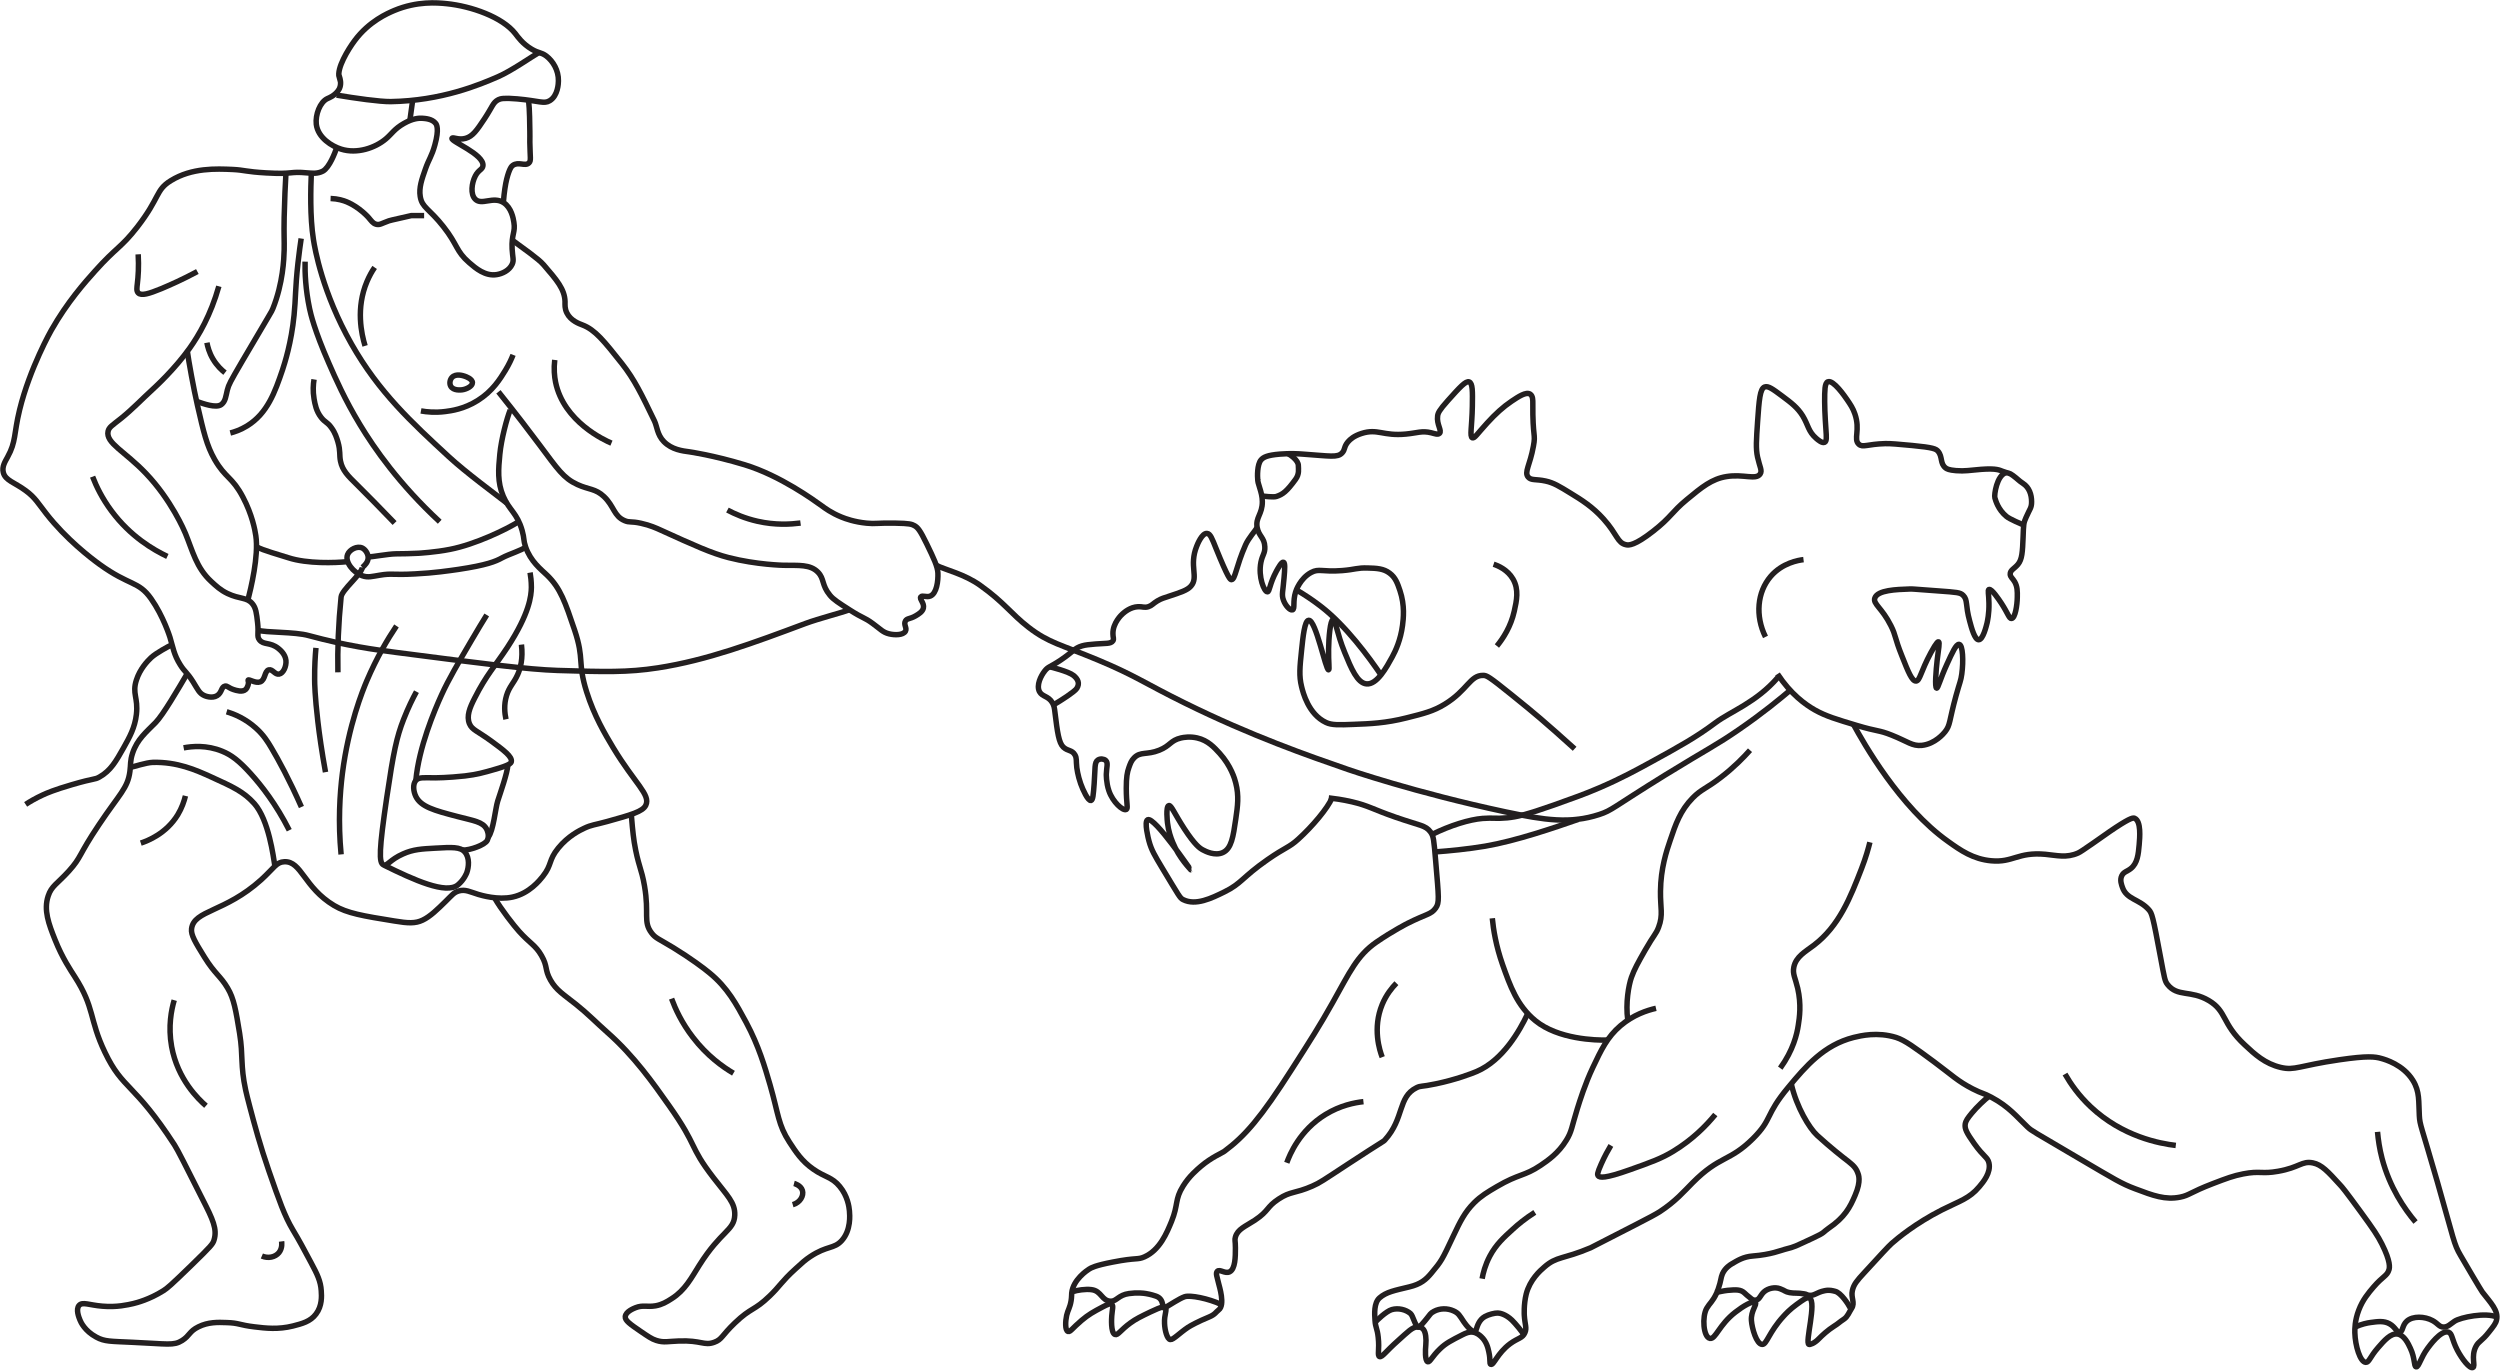 <svg width="228" height="125" viewBox="0 0 228 125" fill="none" xmlns="http://www.w3.org/2000/svg">
<g clip-path="url(#clip0_84_1231)">
<path d="M30.935 7.071C30.688 6.242 31.743 4.51 32.346 3.702C33.66 1.937 35.352 1.216 35.955 0.958C38.044 0.086 39.876 0.248 40.737 0.334C42.956 0.56 45.822 1.55 47.006 3.078C47.211 3.347 47.653 3.993 48.493 4.488C49.15 4.876 49.355 4.757 49.828 5.112C50.432 5.575 50.949 6.415 50.927 7.383C50.927 7.599 50.884 8.729 50.141 9.181C49.613 9.504 49.204 9.202 47.168 9.019C45.908 8.912 45.649 8.998 45.444 9.095C44.949 9.353 44.938 9.687 44.195 10.817C43.484 11.893 43.107 12.431 42.471 12.614C41.804 12.808 41.308 12.463 41.222 12.614C41.06 12.883 44.173 14.067 44.044 15.122C44.001 15.477 43.646 15.466 43.344 16.058C43.021 16.683 42.881 17.716 43.344 18.168C43.937 18.76 44.971 17.866 45.929 18.48C46.64 18.943 46.812 19.911 46.866 20.277C47.017 21.192 46.64 21.343 46.705 22.699C46.748 23.495 46.888 23.721 46.705 24.109C46.446 24.669 45.8 24.97 45.294 25.045C44.26 25.207 43.387 24.475 42.784 23.947C41.567 22.893 41.761 22.344 40.436 20.665C39.132 19.007 38.486 18.943 38.325 17.92C38.195 17.124 38.465 16.36 38.798 15.412C39.122 14.487 39.369 14.272 39.66 13.217C40.069 11.742 39.811 11.355 39.736 11.258C39.412 10.838 38.788 10.806 38.486 10.784C38.217 10.774 37.667 10.784 36.838 11.258C35.966 11.753 35.739 12.205 35.19 12.668C34.21 13.497 32.562 14.056 31.118 13.604C30.278 13.346 28.996 12.571 28.846 11.333C28.749 10.472 29.18 9.299 29.869 8.987C30.02 8.922 30.461 8.75 30.795 8.33C30.903 8.191 30.957 8.083 30.968 8.051C31.162 7.599 31 7.136 30.968 7.028L30.935 7.071Z" stroke="#231F20" stroke-width="0.5" stroke-miterlimit="10"/>
<path d="M30.698 8.675C32.422 8.965 34.63 9.278 35.632 9.267C40.263 9.191 43.742 7.728 45.423 6.996C46.64 6.468 48.514 5.155 49.15 4.789" stroke="#231F20" stroke-width="0.5" stroke-miterlimit="10"/>
<path d="M48.203 9.127C48.31 9.999 48.31 11.419 48.321 11.947C48.332 12.453 48.321 12.356 48.321 12.969C48.343 14.39 48.45 14.648 48.246 14.853C47.89 15.208 47.298 14.702 46.759 15.09C46.684 15.143 46.468 15.316 46.21 16.338C46.102 16.758 45.973 17.587 45.919 18.34" stroke="#231F20" stroke-width="0.5" stroke-miterlimit="10"/>
<path d="M30.699 13.497C30.559 13.906 30.042 15.283 29.449 15.606C28.954 15.864 28.48 15.8 28.038 15.768C26.325 15.606 26.853 15.918 24.279 15.768C22.383 15.66 22.318 15.509 21.22 15.456C19.733 15.391 17.504 15.283 15.575 16.478C14.175 17.339 14.617 17.995 12.516 20.708C11.051 22.591 10.599 22.559 8.682 24.701C7.755 25.734 6.15 27.531 4.686 30.104C4.686 30.104 2.725 33.548 1.788 37.38C1.249 39.597 1.476 40.264 0.689 41.685C0.474 42.083 0.161 42.556 0.302 43.094C0.485 43.826 1.336 43.999 2.337 44.741C3.21 45.376 3.501 45.936 4.222 46.851C6.032 49.165 8.262 50.876 9.08 51.468C11.816 53.448 12.624 52.964 13.777 54.6C14.908 56.204 15.5 58.12 15.5 58.12C15.78 59.045 15.855 59.702 16.437 60.627C16.868 61.316 17.019 61.252 17.611 62.188C18.042 62.877 18.171 63.232 18.635 63.436C18.678 63.458 19.335 63.738 19.809 63.436C20.239 63.167 20.175 62.651 20.509 62.575C20.735 62.522 20.81 62.726 21.295 62.888C21.554 62.974 22.103 63.146 22.394 62.888C22.588 62.715 22.717 62.306 22.631 62.08C22.631 62.059 22.62 62.048 22.631 62.026C22.695 61.908 23.299 62.349 23.73 62.188C24.214 62.005 24.107 61.198 24.516 61.09C24.86 61.004 25.076 61.553 25.453 61.477C25.841 61.413 26.131 60.767 26.078 60.229C26.013 59.648 25.55 59.271 25.378 59.131C24.613 58.529 24.031 58.851 23.654 58.346C23.406 58.012 23.611 57.797 23.492 56.785C23.396 55.935 23.342 55.45 23.019 55.063C22.523 54.449 21.866 54.665 20.746 54.127C20.099 53.814 19.712 53.448 19.259 53.029C17.902 51.78 17.568 50.241 16.911 48.648C16.814 48.411 15.619 45.592 13.303 43.17C11.385 41.157 9.63 40.404 9.856 39.338C9.942 38.951 10.222 38.811 11.03 38.165C12.053 37.347 12.958 36.389 13.927 35.507C14.218 35.238 15.931 33.666 17.299 31.75C18.117 30.599 19.216 28.748 19.959 26.111" stroke="#231F20" stroke-width="0.5" stroke-miterlimit="10"/>
<path d="M8.445 43.471C8.79 44.375 9.329 45.473 10.169 46.603C11.903 48.939 14.014 50.155 15.264 50.747" stroke="#231F20" stroke-width="0.5" stroke-miterlimit="10"/>
<path d="M12.603 23.194C12.668 24.335 12.603 25.228 12.528 25.852C12.485 26.24 12.431 26.53 12.603 26.713C12.894 27.004 13.583 26.789 14.714 26.326C15.533 25.982 16.675 25.476 18 24.765" stroke="#231F20" stroke-width="0.5" stroke-miterlimit="10"/>
<path d="M17.084 32.03C17.213 32.977 17.644 35.367 18.01 36.971C18.57 39.414 18.851 40.63 19.572 41.9C20.574 43.643 21.166 43.461 22.157 45.344C22.997 46.937 23.256 48.336 23.331 48.863C23.611 50.693 22.868 53.707 22.61 54.718" stroke="#231F20" stroke-width="0.5" stroke-miterlimit="10"/>
<path d="M15.694 58.787C15.361 58.948 14.24 59.551 13.777 59.981C13.432 60.304 12.765 61.015 12.441 62.016C12.032 63.275 12.614 63.598 12.441 65.148C12.302 66.364 11.817 67.225 11.268 68.204C10.589 69.41 10.093 70.292 9.07 70.863C8.596 71.132 8.725 70.927 6.56 71.562C4.934 72.036 4.277 72.326 3.9 72.499C3.221 72.811 2.683 73.134 2.338 73.36" stroke="#231F20" stroke-width="0.5" stroke-miterlimit="10"/>
<path d="M26.078 15.789C26.024 16.553 25.948 18.448 25.916 19.825C25.884 21.483 25.938 21.913 25.916 22.796C25.895 23.614 25.808 25.831 24.893 28.123C24.742 28.5 24.796 28.317 22.071 32.977C20.994 34.829 20.864 35.065 20.735 35.56C20.595 36.12 20.573 36.605 20.186 36.895C19.712 37.25 18.516 36.809 17.988 36.626" stroke="#231F20" stroke-width="0.5" stroke-miterlimit="10"/>
<path d="M18.872 31.255C18.937 31.61 19.077 32.16 19.421 32.741C19.788 33.365 20.229 33.763 20.52 33.989" stroke="#231F20" stroke-width="0.5" stroke-miterlimit="10"/>
<path d="M30.149 18.103C30.828 18.125 31.323 18.286 31.636 18.415C32.788 18.9 33.596 19.825 33.596 19.825C33.876 20.148 33.995 20.363 34.296 20.45C34.63 20.546 34.803 20.374 35.471 20.137C35.471 20.137 35.654 20.073 37.506 19.664H38.68" stroke="#231F20" stroke-width="0.5" stroke-miterlimit="10"/>
<path d="M46.792 21.956C47.783 22.699 49.086 23.581 49.571 24.141C50.777 25.54 51.499 26.369 51.531 27.51C51.531 27.811 51.499 28.134 51.693 28.532C52.048 29.264 52.856 29.533 53.104 29.63C54.278 30.072 55.086 31.105 56.712 33.15C57.854 34.603 58.479 35.894 59.685 38.391C59.922 38.876 59.933 39.65 60.547 40.275C61.279 41.017 62.249 41.125 62.895 41.211C62.895 41.211 65.017 41.512 67.904 42.384C71.157 43.374 74.237 45.624 74.959 46.14C75.207 46.323 75.821 46.786 76.758 47.163C77.124 47.314 77.932 47.604 79.031 47.712C79.86 47.798 79.946 47.679 81.691 47.712C82.909 47.733 83.156 47.798 83.415 47.949C83.706 48.121 83.91 48.358 84.513 49.595C85.171 50.951 85.504 51.651 85.537 52.254C85.569 52.975 85.429 54.137 84.837 54.363C84.481 54.503 84.104 54.256 83.975 54.439C83.835 54.654 84.32 54.998 84.212 55.461C84.136 55.784 83.802 55.989 83.512 56.161C82.984 56.473 82.715 56.376 82.575 56.634C82.381 56.968 82.747 57.269 82.575 57.571C82.37 57.926 81.627 57.937 81.088 57.807C80.507 57.667 80.313 57.388 79.602 56.871C78.783 56.268 78.783 56.451 77.49 55.623C76.499 54.987 76.004 54.675 75.692 54.288C74.916 53.352 75.196 52.792 74.593 52.178C73.882 51.457 72.848 51.576 71.458 51.554C71.458 51.554 69.024 51.511 66.45 50.855C64.899 50.456 63.358 49.757 60.256 48.347C59.879 48.175 59.297 47.906 58.457 47.723C57.531 47.518 57.423 47.679 56.971 47.486C55.98 47.077 56.012 46.173 55.086 45.29C54.299 44.547 53.718 44.677 52.662 44.192C51.391 43.611 50.863 42.793 49.215 40.587C48.397 39.489 47.136 37.831 45.456 35.733" stroke="#231F20" stroke-width="0.5" stroke-miterlimit="10"/>
<path d="M50.593 32.827C50.496 33.634 50.561 34.323 50.669 34.861C51.412 38.456 55.15 40.156 55.764 40.415" stroke="#231F20" stroke-width="0.5" stroke-miterlimit="10"/>
<path d="M66.342 46.517C67.01 46.872 67.936 47.281 69.088 47.54C70.704 47.906 72.094 47.819 73.009 47.701" stroke="#231F20" stroke-width="0.5" stroke-miterlimit="10"/>
<path d="M46.533 37.39C46.231 38.122 45.714 40.059 45.585 41.426C45.456 42.782 45.348 43.966 45.897 45.258C46.447 46.549 47.168 46.786 47.621 48.39C47.836 49.154 47.718 49.24 47.933 49.875C48.396 51.21 49.322 51.909 49.893 52.458C51.121 53.642 51.552 54.944 52.403 57.463C53.319 60.186 52.64 60.369 53.502 63.103C54.191 65.288 55.171 66.934 55.925 68.194C57.907 71.476 59.351 72.477 58.898 73.435C58.629 74.016 57.541 74.318 55.376 74.92C54.213 75.243 53.965 75.211 53.265 75.545C52.899 75.717 51.821 76.233 50.917 77.342C50.001 78.461 50.367 78.838 49.506 79.925C49.225 80.28 48.278 81.475 46.759 81.809C45.402 82.11 43.883 81.647 43.624 81.572C42.881 81.346 42.429 81.077 41.825 81.26C41.395 81.389 41.233 81.626 40.651 82.196C39.919 82.917 39.23 83.595 38.54 83.918C37.883 84.23 37.237 84.209 35.955 83.993C33.09 83.531 31.668 83.294 30.472 82.584C27.715 80.937 27.499 78.515 25.927 78.591C25.194 78.623 25 79.161 23.816 80.237C20.509 83.219 17.687 82.993 17.471 84.704C17.396 85.263 17.816 85.942 18.645 87.287C19.604 88.837 20.11 89.009 20.756 90.107C21.338 91.075 21.511 92.152 21.855 94.251C22.189 96.349 21.909 97.103 22.404 99.417C22.491 99.836 22.598 100.213 22.792 100.977C23.223 102.602 23.719 104.464 24.516 106.768C25.474 109.523 25.948 110.89 26.713 112.171C27.295 113.139 27.65 113.807 28.361 115.141C28.943 116.228 29.244 116.842 29.298 117.724C29.331 118.198 29.384 119.091 28.824 119.834C28.307 120.533 27.543 120.716 26.713 120.932C25.377 121.265 24.236 121.136 23.191 121.007C21.834 120.846 21.791 120.652 20.681 120.62C19.862 120.587 18.979 120.566 18.096 121.007C17.245 121.427 17.32 121.803 16.61 122.255C15.823 122.751 15.306 122.557 12.064 122.417C10.05 122.32 9.543 122.363 8.779 121.943C7.723 121.373 7.368 120.576 7.292 120.383C7.195 120.146 6.894 119.403 7.217 119.048C7.529 118.704 8.143 119.027 9.328 119.123C10.653 119.242 11.676 118.994 12.15 118.887C12.462 118.811 13.615 118.521 14.897 117.714C15.263 117.477 15.511 117.283 17.482 115.367C19.27 113.624 19.41 113.451 19.518 113.096C19.83 112.095 19.399 111.191 18.494 109.415C16.954 106.359 16.189 104.83 15.909 104.411C12.182 98.674 11.213 99.417 9.565 95.962C8.111 92.916 8.66 91.936 6.818 89.073C6.441 88.482 5.687 87.384 5.019 85.705C4.448 84.273 3.964 83.003 4.395 81.712C4.696 80.797 5.202 80.625 6.28 79.441C7.454 78.138 7.12 78.052 9.026 75.211C10.922 72.38 11.644 71.896 11.848 70.357C11.935 69.711 11.859 69.399 12.085 68.71C12.505 67.419 13.346 66.762 14.197 65.89C14.875 65.191 16.2 62.92 17.105 61.381" stroke="#231F20" stroke-width="0.5" stroke-miterlimit="10"/>
<path d="M25.68 113.215C25.691 113.301 25.777 113.817 25.443 114.237C25.098 114.657 24.462 114.797 23.881 114.549" stroke="#231F20" stroke-width="0.5" stroke-miterlimit="10"/>
<path d="M15.888 91.215C15.64 92.066 15.317 93.594 15.651 95.445C16.2 98.459 18.128 100.278 18.785 100.848" stroke="#231F20" stroke-width="0.5" stroke-miterlimit="10"/>
<path d="M16.912 72.585C16.793 73.069 16.588 73.683 16.211 74.307C15.156 76.029 13.465 76.686 12.84 76.89" stroke="#231F20" stroke-width="0.5" stroke-miterlimit="10"/>
<path d="M11.859 69.991C12.215 69.926 13.313 69.55 13.938 69.528C16.157 69.474 17.827 70.206 19.27 70.863C21.231 71.756 22.211 72.197 23.191 73.284C24.516 74.78 24.925 78.117 25.076 79.021" stroke="#231F20" stroke-width="0.5" stroke-miterlimit="10"/>
<path d="M16.75 68.204C17.493 68.064 18.84 67.924 20.272 68.516C21.059 68.839 21.748 69.324 22.857 70.551C23.838 71.638 25.173 73.328 26.38 75.717" stroke="#231F20" stroke-width="0.5" stroke-miterlimit="10"/>
<path d="M20.671 64.911C21.349 65.115 22.373 65.535 23.331 66.396C24.042 67.031 24.43 67.666 24.742 68.194C25.4 69.302 26.38 71.089 27.489 73.597" stroke="#231F20" stroke-width="0.5" stroke-miterlimit="10"/>
<path d="M37.636 9.138C37.582 9.493 37.431 10.677 37.377 11.021" stroke="#231F20" stroke-width="0.5" stroke-miterlimit="10"/>
<path d="M34.167 24.389C33.909 24.765 33.672 25.196 33.467 25.68C32.444 28.102 32.961 30.459 33.295 31.546" stroke="#231F20" stroke-width="0.5" stroke-miterlimit="10"/>
<path d="M28.393 15.789C28.339 17.102 28.253 19.761 28.587 21.859C28.716 22.677 29.395 26.692 32.056 31.374C34.554 35.776 37.549 38.531 40.931 41.652C42.515 43.116 45.208 45.086 46.22 45.882" stroke="#231F20" stroke-width="0.5" stroke-miterlimit="10"/>
<path d="M38.39 37.476C38.917 37.573 39.693 37.648 40.619 37.53C41.126 37.466 42.31 37.315 43.56 36.529C44.939 35.668 45.628 34.527 46.091 33.774C46.425 33.225 46.651 32.73 46.791 32.364" stroke="#231F20" stroke-width="0.5" stroke-miterlimit="10"/>
<path d="M42.386 34.312C42.472 34.344 43.086 34.549 43.086 34.904C43.086 35.227 42.548 35.496 42.149 35.55C42.052 35.56 41.32 35.657 41.094 35.195C40.975 34.947 41.04 34.624 41.212 34.43C41.568 34.032 42.257 34.269 42.386 34.312Z" stroke="#231F20" stroke-width="0.5" stroke-miterlimit="10"/>
<path d="M27.467 21.752C27.391 22.258 27.284 23.033 27.176 23.98C26.918 26.326 26.971 27.273 26.82 28.737C26.573 31.266 25.948 33.171 25.765 33.731C25.076 35.765 24.386 37.702 22.534 38.843C21.941 39.209 21.381 39.392 21.004 39.489" stroke="#231F20" stroke-width="0.5" stroke-miterlimit="10"/>
<path d="M27.823 23.861C27.802 24.895 27.866 26.391 28.232 28.145C28.329 28.597 28.663 30.093 29.999 33.139C30.581 34.474 31.453 36.454 32.821 38.714C34.146 40.91 36.419 44.171 40.102 47.583" stroke="#231F20" stroke-width="0.5" stroke-miterlimit="10"/>
<path d="M28.641 34.603C28.566 35.055 28.523 35.668 28.641 36.368C28.727 36.863 28.835 37.487 29.287 38.068C29.654 38.542 29.847 38.477 30.224 39.005C30.58 39.489 30.709 39.952 30.817 40.296C31.065 41.157 30.935 41.491 31.054 42.061C31.226 42.912 31.765 43.428 32.465 44.117C33.51 45.15 34.63 46.291 35.987 47.701" stroke="#231F20" stroke-width="0.5" stroke-miterlimit="10"/>
<path d="M33.047 51.748C33.251 51.576 33.575 51.264 33.575 50.865C33.575 50.855 33.575 50.822 33.575 50.79C33.542 50.446 33.305 50.112 33.047 49.983C32.584 49.757 31.883 50.112 31.7 50.575C31.431 51.242 32.217 52.211 33.047 52.512C33.564 52.695 33.952 52.566 34.63 52.458C35.794 52.264 35.729 52.458 37.862 52.34C39.617 52.254 40.953 52.049 41.793 51.931C44.389 51.543 45.208 51.199 45.789 50.876C46.425 50.532 47.621 50.176 47.922 49.897" stroke="#231F20" stroke-width="0.5" stroke-miterlimit="10"/>
<path d="M33.575 50.79C34.017 50.79 35.352 50.521 36.106 50.51C36.764 50.51 37.464 50.489 38.164 50.456C38.164 50.456 39.704 50.37 41.04 50.101C43.323 49.66 46.189 48.282 47.309 47.572" stroke="#231F20" stroke-width="0.5" stroke-miterlimit="10"/>
<path d="M23.395 49.864C23.945 50.187 25.474 50.596 26.293 50.865C28.038 51.436 30.602 51.328 31.603 51.231" stroke="#231F20" stroke-width="0.5" stroke-miterlimit="10"/>
<path d="M33.047 51.748C32.961 52.383 31.173 53.793 31.108 54.449C30.86 56.882 30.774 59.174 30.817 61.316" stroke="#231F20" stroke-width="0.5" stroke-miterlimit="10"/>
<path d="M23.525 57.474C24.226 57.711 26.875 57.603 28.168 57.969C31.561 58.894 34.189 59.25 36.096 59.497C44.142 60.541 48.17 61.058 50.842 61.144C55.107 61.273 57.24 61.338 60.008 60.907C64.511 60.208 68.712 58.636 73.462 56.86C74.679 56.408 76.801 55.87 77.458 55.612" stroke="#231F20" stroke-width="0.5" stroke-miterlimit="10"/>
<path d="M28.814 59.088C28.749 59.809 28.685 60.789 28.695 61.962C28.695 62.328 28.717 63.479 28.986 65.783C29.126 66.999 29.353 68.581 29.686 70.421" stroke="#231F20" stroke-width="0.5" stroke-miterlimit="10"/>
<path d="M36.16 57.086C35.352 58.292 34.361 59.96 33.456 62.08C33.079 62.974 31.787 66.138 31.227 70.529C30.989 72.423 30.828 74.953 31.108 77.923" stroke="#231F20" stroke-width="0.5" stroke-miterlimit="10"/>
<path d="M37.98 63.081C37.657 63.673 37.226 64.534 36.806 65.611C36.181 67.214 35.89 68.538 35.276 72.714C34.576 77.482 34.533 78.709 34.985 78.881C35.319 79.01 35.556 78.407 36.752 77.88C37.678 77.46 38.465 77.417 39.693 77.353C41.222 77.267 41.987 77.224 42.396 77.708C42.849 78.235 42.752 79.086 42.569 79.591C42.569 79.591 42.342 80.227 41.75 80.711C40.684 81.572 37.797 80.28 34.996 78.892" stroke="#231F20" stroke-width="0.5" stroke-miterlimit="10"/>
<path d="M42.203 77.525C42.828 77.557 44.249 77.062 44.443 76.632C44.659 76.18 44.422 75.706 44.389 75.631C44.034 74.931 43.183 74.856 41.686 74.458C39.585 73.909 38.39 73.575 37.926 72.639C37.7 72.176 37.625 71.53 37.926 71.175C38.206 70.852 38.681 70.938 39.693 70.938C39.693 70.938 40.813 70.938 42.397 70.766C43.485 70.637 44.142 70.454 45.1 70.174C46.479 69.787 46.597 69.603 46.63 69.474C46.737 69.012 45.94 68.42 44.809 67.591C43.506 66.644 43.054 66.568 42.817 66.009C42.526 65.309 42.838 64.545 43.291 63.662C44.368 61.531 45.154 60.746 46.285 59.024C48.299 55.935 48.45 54.331 48.461 53.567C48.461 52.996 48.396 52.523 48.343 52.221" stroke="#231F20" stroke-width="0.5" stroke-miterlimit="10"/>
<path d="M47.556 58.787C47.707 60.068 47.47 60.961 47.201 61.542C46.856 62.306 46.457 62.597 46.199 63.426C45.94 64.276 46.026 65.051 46.145 65.6" stroke="#231F20" stroke-width="0.5" stroke-miterlimit="10"/>
<path d="M46.317 69.754C46.285 70.486 45.606 72.38 45.391 73.058C45.176 73.736 45.003 75.76 44.529 76.352" stroke="#231F20" stroke-width="0.5" stroke-miterlimit="10"/>
<path d="M44.39 56.085C44.045 56.645 43.55 57.452 42.979 58.432C41.815 60.423 40.9 61.983 40.275 63.361C39.618 64.803 38.196 68.172 37.927 71.164" stroke="#231F20" stroke-width="0.5" stroke-miterlimit="10"/>
<path d="M57.574 74.275C57.606 74.716 57.714 75.997 57.843 76.815C58.188 78.924 58.511 79.204 58.78 80.808C59.222 83.38 58.63 84.047 59.427 85.091C59.793 85.576 60.062 85.608 61.419 86.437C62.981 87.394 64.22 88.32 64.705 88.729C66.353 90.075 67.161 91.592 68.055 93.249C69.207 95.402 69.757 97.318 70.23 98.943C71.006 101.645 70.963 102.57 71.997 104.163C72.568 105.035 73.117 105.896 74.173 106.628C75.228 107.37 75.875 107.338 76.586 108.21C77.296 109.071 77.436 110.04 77.469 110.438C77.501 110.804 77.62 112.192 76.769 113.139C76.058 113.925 75.433 113.581 73.893 114.603C73.44 114.904 73.139 115.174 72.546 115.722C71.264 116.885 71.157 117.262 70.198 118.187C68.776 119.565 68.528 119.21 67.02 120.652C65.803 121.814 65.857 122.159 65.135 122.417C64.209 122.751 63.972 122.223 61.904 122.299C60.924 122.331 60.547 122.471 59.847 122.245C59.437 122.116 59.103 121.879 58.436 121.427C57.477 120.77 56.992 120.437 57.025 120.081C57.057 119.619 57.8 119.328 57.962 119.263C58.64 118.994 59.007 119.22 59.782 119.091C60.385 118.984 60.795 118.736 61.247 118.445C62.486 117.671 63.078 116.497 63.778 115.389C65.782 112.214 66.956 112.246 67.01 110.815C67.053 109.684 66.331 109.049 65.071 107.413C62.766 104.421 63.724 104.669 61.021 100.837C59.577 98.792 57.832 96.306 55.377 94.143C54.429 93.303 53.545 92.399 52.554 91.614C51.348 90.656 50.734 90.311 50.206 89.386C49.657 88.417 49.969 88.169 49.388 87.158C48.828 86.178 48.343 86.06 47.33 84.93C46.91 84.467 45.693 82.928 45.111 81.895" stroke="#231F20" stroke-width="0.5" stroke-miterlimit="10"/>
<path d="M61.247 91.075C61.592 92.012 62.173 93.282 63.186 94.595C64.478 96.285 65.922 97.307 66.891 97.878" stroke="#231F20" stroke-width="0.5" stroke-miterlimit="10"/>
<path d="M72.416 107.93C72.416 107.93 73.041 108.092 73.181 108.576C73.321 109.049 72.977 109.674 72.298 109.867" stroke="#231F20" stroke-width="0.5" stroke-miterlimit="10"/>
<path d="M114.652 48.11C114.48 48.411 113.866 49.079 113.596 49.692C112.724 51.662 112.659 52.856 112.304 52.867C112.207 52.867 112.024 52.792 110.893 49.993C110.548 49.133 110.376 48.659 110.074 48.648C109.622 48.616 109.212 49.628 109.137 49.821C108.415 51.619 109.342 52.641 108.609 53.459C108.275 53.836 107.694 54.019 106.552 54.396C106.207 54.514 105.927 54.578 105.55 54.805C105.141 55.052 105.065 55.224 104.731 55.332C104.354 55.45 104.193 55.31 103.794 55.332C103.073 55.364 102.545 55.838 102.383 55.978C102.297 56.053 101.478 56.806 101.5 57.797C101.5 58.141 101.608 58.27 101.5 58.442C101.317 58.733 100.843 58.658 99.917 58.733C99.313 58.787 99.012 58.808 98.678 58.905C97.967 59.12 97.892 59.422 96.739 60.197C95.748 60.864 95.597 60.778 95.274 61.198C94.929 61.639 94.499 62.489 94.8 63.081C95.059 63.555 95.597 63.458 95.974 64.082C96.136 64.351 96.168 64.588 96.211 64.965C96.437 66.816 96.567 67.752 96.976 68.14C97.396 68.527 97.762 68.376 98.032 68.839C98.215 69.151 98.129 69.345 98.204 70.013C98.204 70.013 98.29 70.723 98.559 71.476C98.764 72.047 99.227 73.058 99.496 73.005C99.68 72.962 99.712 72.466 99.787 71.476C99.895 70.066 99.787 69.517 100.143 69.302C100.358 69.173 100.681 69.205 100.843 69.356C101.08 69.571 100.918 69.959 100.897 70.594C100.897 70.594 100.875 71.369 101.134 72.122C101.478 73.144 102.416 73.984 102.717 73.823C102.9 73.726 102.717 73.328 102.717 71.885C102.717 70.874 102.803 70.421 102.954 70.002C103.083 69.636 103.18 69.367 103.428 69.119C104.01 68.516 104.591 68.872 105.722 68.42C106.746 68.011 106.735 67.526 107.715 67.3C107.952 67.246 108.523 67.15 109.18 67.3C110.171 67.526 110.753 68.183 111.237 68.71C112.261 69.84 112.616 71.046 112.702 71.412C113.004 72.596 112.875 73.489 112.702 74.694C112.465 76.309 112.315 77.385 111.528 77.751C110.807 78.085 109.945 77.643 109.708 77.514C109.439 77.374 108.997 77.094 108.006 75.577C107.09 74.167 106.81 73.403 106.595 73.467C106.304 73.543 106.466 74.974 106.476 75.049C106.563 75.792 106.767 76.373 106.95 76.815C107.532 78.268 108.609 79.312 108.598 79.322C108.566 79.344 105.302 74.468 104.667 74.759C104.322 74.92 104.742 76.535 104.785 76.696C105.012 77.536 105.324 78.042 105.959 79.107C107.575 81.787 107.607 81.895 107.898 82.045C109.051 82.627 110.494 81.916 111.658 81.346C113.241 80.571 113.262 80.033 115.589 78.407C117.259 77.245 117.539 77.32 118.411 76.524C119.682 75.372 121.093 73.704 121.481 72.768" stroke="#231F20" stroke-width="0.5" stroke-miterlimit="10"/>
<path d="M85.397 51.565C86.269 51.985 87.96 52.361 89.393 53.384C91.601 54.955 92.172 55.945 93.798 57.205C95.662 58.647 96.739 58.776 100.143 60.197C103.59 61.639 104.376 62.306 108.07 64.125C114.178 67.139 119.337 68.925 122.935 70.174C122.935 70.174 129.021 72.283 137.326 74.049C140.891 74.802 143.207 75.146 145.846 74.285C147.031 73.898 147.02 73.683 151.835 70.701C155.842 68.237 156.445 68.011 158.589 66.536C160.732 65.062 162.37 63.716 163.404 62.834" stroke="#231F20" stroke-width="0.5" stroke-miterlimit="10"/>
<path d="M130.852 77.697C132.187 77.6 133.932 77.428 135.451 77.17C138.284 76.686 141.806 75.469 143.939 74.727" stroke="#231F20" stroke-width="0.5" stroke-miterlimit="10"/>
<path d="M130.594 76.104C132.263 75.275 134.019 74.737 135.215 74.641C136.216 74.565 136.378 74.684 137.444 74.587C138.295 74.501 139.146 74.328 141.731 73.413C143.573 72.757 144.521 72.423 145.9 71.831C147.893 70.97 149.315 70.185 150.596 69.485C153.149 68.086 154.668 67.246 156.467 65.901C157.856 64.868 160.172 64.061 162.133 61.79" stroke="#231F20" stroke-width="0.5" stroke-miterlimit="10"/>
<path d="M121.179 72.768C121.664 72.822 122.407 72.918 123.291 73.123C124.842 73.489 125.122 73.779 127.287 74.533C129.549 75.319 130.001 75.254 130.464 75.878C130.744 76.266 130.766 76.535 130.938 78.58C131.218 81.927 131.283 82.314 130.938 82.81C130.518 83.412 130.098 83.337 128.353 84.219C128.353 84.219 127.018 84.898 125.531 85.92C123.765 87.147 123.118 88.621 121.535 91.441C120.372 93.519 119.499 94.885 117.829 97.49C114.975 101.967 113.532 103.614 111.657 105.003C111.42 105.175 110.516 105.53 109.546 106.348C109.169 106.671 108.458 107.263 107.898 108.167C107.123 109.405 107.478 109.835 106.843 111.396C106.422 112.418 105.787 113.99 104.376 114.625C103.73 114.915 103.697 114.668 101.5 115.098C99.873 115.41 99.507 115.626 99.324 115.744C99.152 115.852 97.87 116.702 97.741 117.918C97.719 118.144 97.741 118.262 97.687 118.618C97.579 119.274 97.396 119.457 97.278 119.963C97.159 120.501 97.127 121.319 97.396 121.427C97.601 121.513 97.805 121.125 98.635 120.426C99.27 119.888 99.701 119.651 100.574 119.188C101.026 118.951 101.263 118.854 101.392 118.951C101.565 119.08 101.435 119.414 101.392 120.006C101.381 120.167 101.284 121.545 101.683 121.707C101.942 121.814 102.178 121.319 103.094 120.652C103.6 120.286 104.042 120.071 104.914 119.651C106.013 119.123 106.185 119.167 106.261 119.242C106.476 119.425 106.164 119.855 106.207 120.706C106.229 121.33 106.444 122.137 106.735 122.169C106.993 122.202 107.564 121.577 108.351 121.05C108.62 120.878 109.266 120.523 110.257 120.114C110.828 119.877 110.882 119.662 111.14 119.468C111.754 119.016 111.194 117.305 111.14 117.057C111.011 116.476 110.839 116.11 111.022 115.938C111.259 115.722 111.722 116.196 112.142 115.991C112.659 115.733 112.67 114.635 112.67 113.817C112.67 113.129 112.584 113.107 112.67 112.816C112.875 112.095 113.564 111.859 114.436 111.288C115.751 110.416 115.481 110.093 116.612 109.351C117.722 108.619 118.066 108.877 119.671 108.178C120.404 107.855 120.619 107.683 122.903 106.187C126.264 103.98 126.145 104.142 126.307 103.959C128.084 102 127.47 100.041 129.183 99.201C129.592 98.997 129.581 99.137 130.949 98.846C132.802 98.459 134.224 97.91 134.655 97.727C137.089 96.694 138.608 93.96 139.297 92.507" stroke="#231F20" stroke-width="0.5" stroke-miterlimit="10"/>
<path d="M127.351 89.665C126.942 90.085 126.425 90.72 126.059 91.603C125.154 93.788 125.833 95.833 126.059 96.414" stroke="#231F20" stroke-width="0.5" stroke-miterlimit="10"/>
<path d="M124.346 100.471C123.549 100.558 122.246 100.805 120.878 101.645C118.53 103.087 117.625 105.293 117.355 106.047" stroke="#231F20" stroke-width="0.5" stroke-miterlimit="10"/>
<path d="M97.881 117.789C98.183 117.67 99.023 117.541 99.55 117.617C100.477 117.735 100.466 118.661 101.317 118.671C101.845 118.671 102.006 118.101 102.965 117.972C103.719 117.864 104.29 117.94 104.495 117.972C104.958 118.047 105.313 118.166 105.432 118.209C106.283 118.51 105.895 119.468 106.25 119.263C106.757 118.973 107.543 118.435 108.038 118.262C108.534 118.09 110.214 118.424 111.388 118.973" stroke="#231F20" stroke-width="0.5" stroke-miterlimit="10"/>
<path d="M136.098 83.746C136.195 84.768 136.432 86.264 137.035 87.976C137.724 89.913 138.349 91.71 140.029 93.088C142.097 94.778 145.512 94.885 146.611 94.853" stroke="#231F20" stroke-width="0.5" stroke-miterlimit="10"/>
<path d="M159.601 68.42C159.041 69.044 158.168 69.959 156.962 70.884C155.594 71.939 155.174 71.961 154.377 72.768C153.246 73.919 152.815 75.168 152.32 76.642C151.996 77.59 151.458 79.183 151.436 81.281C151.415 82.82 151.695 83.423 151.264 84.564C151.027 85.199 150.865 85.21 150.025 86.673C149.39 87.793 149.045 88.406 148.786 89.138C148.539 89.849 148.237 91.452 148.453 93.045" stroke="#231F20" stroke-width="0.5" stroke-miterlimit="10"/>
<path d="M151.027 91.958C150.219 92.141 148.959 92.55 147.795 93.54C146.578 94.573 146.018 95.768 145.264 97.361C144.553 98.868 144.09 100.364 143.853 101.117C143.325 102.818 143.347 103.194 142.851 103.991C142.129 105.175 141.171 105.831 140.503 106.283C139.017 107.284 138.521 107.037 136.507 108.221C135.645 108.727 135.085 109.06 134.449 109.684C133.577 110.556 133.168 111.407 132.564 112.677C131.476 114.991 131.466 114.991 130.539 116.11C130.055 116.691 129.591 117.111 128.514 117.369C127.189 117.692 126.435 117.821 125.811 118.37C125.294 118.833 125.358 119.812 125.401 120.426C125.444 121.093 125.606 121.136 125.692 121.954C125.821 123.084 125.595 123.622 125.811 123.719C126.037 123.816 126.371 123.267 127.513 122.255C128.385 121.481 128.816 120.996 129.311 121.018C129.43 121.018 129.645 121.018 129.839 121.276C130.022 121.534 130.087 122.083 130.033 122.664C129.99 123.095 129.947 124.096 130.205 124.193C130.41 124.257 130.593 123.719 131.326 123.02C131.853 122.503 132.371 122.245 133.383 121.728C133.685 121.577 133.975 121.448 134.32 121.491C134.697 121.545 134.956 121.782 135.085 121.9C135.57 122.342 135.71 122.934 135.785 123.31C135.947 124.031 135.817 124.365 135.957 124.43C136.227 124.537 136.55 123.418 137.724 122.546C138.446 122.019 138.855 122.051 139.07 121.545C139.264 121.104 139.07 120.813 139.017 119.963C139.017 119.963 138.952 118.984 139.189 118.026C139.523 116.713 140.46 115.884 140.837 115.561C141.989 114.549 142.528 114.872 145.07 113.796C145.189 113.742 146.524 113.053 149.185 111.686C150.38 111.073 150.984 110.75 151.361 110.513C152.826 109.555 153.58 108.651 154.355 107.876C156.854 105.358 157.716 105.982 159.881 103.829C161.68 102.032 160.936 101.741 163.112 99.137C164.696 97.232 166.344 95.305 169.047 94.616C169.704 94.455 171.223 94.089 172.925 94.616C173.733 94.875 174.616 95.531 176.394 96.844C178.031 98.061 178.548 98.609 179.916 99.309C180.821 99.772 180.864 99.664 181.618 100.073C183.233 100.934 183.955 101.881 184.903 102.775C185.302 103.151 185.334 103.13 189.718 105.713C192.874 107.564 193.456 107.941 194.716 108.414C196.385 109.049 197.473 109.448 198.831 109.179C199.682 109.006 199.703 108.759 201.825 107.941C203.064 107.467 203.689 107.231 204.583 107.058C206.134 106.757 206.252 107.091 207.76 106.822C209.721 106.477 209.925 105.853 210.938 106.057C211.735 106.219 212.295 106.832 213.404 108.048C213.609 108.264 213.868 108.565 215.289 110.513C216.485 112.149 216.84 112.687 217.228 113.451C218.047 115.077 217.928 115.615 217.875 115.798C217.702 116.379 217.347 116.357 216.464 117.38C216.022 117.897 215.473 118.542 215.117 119.489C214.762 120.415 214.751 121.211 214.762 121.545C214.794 122.74 215.246 124.225 215.763 124.247C216.065 124.257 216.13 123.762 216.884 122.901C217.444 122.255 218.036 121.577 218.65 121.664C219.264 121.75 219.641 122.557 219.824 122.955C220.266 123.891 220.137 124.623 220.352 124.656C220.589 124.699 220.772 123.805 221.408 122.955C221.548 122.772 222.603 121.276 223.293 121.491C223.659 121.61 223.583 122.116 224.111 123.138C224.542 123.956 225.231 124.839 225.522 124.72C225.802 124.613 225.318 123.708 225.813 122.783C226.072 122.299 226.33 122.331 226.987 121.491C227.407 120.964 227.623 120.695 227.687 120.372C227.881 119.532 227.127 118.79 226.395 117.843C226.395 117.843 226.233 117.638 224.402 114.495C223.777 113.43 223.831 113.182 222.291 107.801C220.772 102.516 220.697 102.646 220.643 101.752C220.567 100.461 220.697 99.557 220.05 98.523C219.156 97.092 217.53 96.629 217.174 96.532C216.614 96.371 215.936 96.274 213.351 96.651C209.667 97.189 209.3 97.651 208.008 97.35C206.575 97.016 205.627 96.145 204.723 95.294C202.611 93.336 203.096 92.227 201.437 91.248C199.778 90.268 198.594 90.946 197.678 89.784C197.43 89.461 197.409 89.267 197.032 87.255C196.342 83.531 196.256 83.294 195.976 82.971C195.104 81.981 193.94 82.045 193.563 80.915C193.499 80.722 193.305 80.269 193.509 79.861C193.682 79.505 193.994 79.484 194.328 79.215C194.942 78.73 195.017 77.902 195.093 77.041C195.147 76.395 195.287 74.899 194.684 74.63C194.554 74.576 194.35 74.554 192.982 75.448C192.163 75.986 191.754 76.309 190.87 76.912C190.106 77.439 189.718 77.708 189.524 77.794C188.458 78.268 187.585 78.009 186.53 77.912C183.998 77.686 183.61 78.687 181.596 78.504C179.959 78.354 178.817 77.568 177.665 76.739C173.259 73.618 169.941 67.731 169.026 66.052" stroke="#231F20" stroke-width="0.5" stroke-miterlimit="10"/>
<path d="M214.805 121.018C215.376 120.759 215.882 120.652 216.216 120.609C216.862 120.523 217.411 120.447 217.918 120.727C218.478 121.039 218.575 121.534 218.855 121.491C219.156 121.448 219.07 120.878 219.501 120.49C220.05 119.995 221.138 120.049 221.849 120.437C222.345 120.706 222.442 121.018 222.851 121.028C223.25 121.028 223.465 120.759 223.853 120.501C224.391 120.135 226.729 119.662 227.73 120.124" stroke="#231F20" stroke-width="0.5" stroke-miterlimit="10"/>
<path d="M216.83 103.227C216.895 103.959 217.013 104.766 217.239 105.638C217.94 108.307 219.286 110.255 220.298 111.45" stroke="#231F20" stroke-width="0.5" stroke-miterlimit="10"/>
<path d="M188.329 97.953C188.846 98.857 189.589 99.922 190.677 100.945C193.564 103.657 196.957 104.292 198.433 104.464" stroke="#231F20" stroke-width="0.5" stroke-miterlimit="10"/>
<path d="M170.534 76.815C170.405 77.342 170.168 78.203 169.769 79.225C168.767 81.809 167.744 84.445 165.418 86.211C164.653 86.792 163.791 87.244 163.597 88.202C163.468 88.837 163.737 89.203 163.953 90.139C164.287 91.603 164.114 92.819 164.006 93.486C163.888 94.304 163.543 95.779 162.358 97.415" stroke="#231F20" stroke-width="0.5" stroke-miterlimit="10"/>
<path d="M181.435 99.955C181.079 100.213 180.282 100.956 179.819 101.526C179.463 101.967 179.28 102.193 179.226 102.527C179.173 102.947 179.345 103.302 180.045 104.292C180.928 105.53 181.273 105.53 181.391 106.057C181.596 106.94 180.864 107.812 180.508 108.231C179.593 109.318 178.731 109.523 177.104 110.341C174.649 111.589 173.033 112.956 172.527 113.398C172.246 113.645 171.492 114.463 169.995 116.099C169.371 116.777 169.069 117.122 168.94 117.681C168.778 118.349 169.209 118.801 168.864 119.328C168.649 119.651 168.509 120.081 168.164 120.307C167.733 120.587 167.679 120.695 167.259 120.953C166.71 121.298 166.171 121.793 165.891 122.083C165.46 122.535 165.062 122.643 164.976 122.611C164.588 122.492 165.708 118.704 165.019 118.381C164.793 118.273 164.469 118.521 163.845 118.973C163.263 119.393 162.875 119.802 162.671 120.028C161.313 121.502 161.13 122.632 160.71 122.611C160.193 122.589 159.784 121.158 159.73 120.437C159.665 119.543 160.269 118.973 160.085 118.79C159.87 118.585 158.954 119.134 158.265 119.672C156.779 120.824 156.466 122.148 155.949 122.062C155.346 121.954 155.206 120.071 155.658 119.306C155.928 118.844 156.186 118.725 156.563 117.918C156.606 117.81 156.639 117.724 156.703 117.552C156.973 116.777 156.929 116.53 157.091 116.164C157.339 115.615 157.823 115.335 157.91 115.281C158.459 114.958 158.998 114.614 159.848 114.549C161.529 114.42 162.401 114.033 162.789 113.936C163.769 113.688 163.629 113.699 165.342 112.913C166.484 112.386 166.236 112.386 166.753 112.031C168.261 111.008 168.724 110.093 169.187 109.006C169.769 107.661 169.478 107.101 169.424 106.951C169.22 106.38 168.8 106.1 168.078 105.541C168.078 105.541 166.968 104.68 165.73 103.55C165.008 102.893 163.845 100.956 163.371 98.879" stroke="#231F20" stroke-width="0.5" stroke-miterlimit="10"/>
<path d="M125.423 120.587C125.541 120.437 126.414 119.586 126.931 119.436C127.534 119.263 128.213 119.436 128.633 119.791C128.87 119.995 129.021 120.824 129.322 121.029C129.441 121.104 129.904 120.523 130.162 120.2C130.442 119.866 130.432 119.78 130.776 119.597C131.315 119.306 132.004 119.296 132.564 119.554C133.017 119.758 133.103 119.952 133.501 120.555C133.663 120.802 134.439 121.814 134.622 121.276C134.751 120.867 134.913 120.361 135.419 120.071C135.763 119.877 136.334 119.737 136.593 119.748C136.776 119.748 137.304 119.845 137.885 120.394C138.187 120.684 138.898 121.534 138.973 121.75" stroke="#231F20" stroke-width="0.5" stroke-miterlimit="10"/>
<path d="M139.975 110.567C139.102 111.127 138.435 111.676 137.982 112.095C137.164 112.838 136.442 113.484 135.871 114.56C135.44 115.378 135.257 116.121 135.171 116.616" stroke="#231F20" stroke-width="0.5" stroke-miterlimit="10"/>
<path d="M146.913 104.464C146.676 104.863 146.352 105.433 146.029 106.165C145.652 107.004 145.685 107.144 145.738 107.22C145.878 107.424 146.374 107.489 148.614 106.692C150.553 106.004 151.523 105.659 152.611 104.992C154.377 103.916 155.616 102.646 156.435 101.645" stroke="#231F20" stroke-width="0.5" stroke-miterlimit="10"/>
<path d="M114.706 43.762C114.674 43.482 114.641 42.363 115.008 41.943C115.223 41.695 115.568 41.512 116.709 41.416C117.657 41.34 118.39 41.383 118.821 41.416C121.32 41.588 121.987 41.76 122.408 41.297C122.688 40.996 122.548 40.759 122.935 40.296C123.129 40.07 123.474 39.758 124.174 39.532C125.65 39.058 126.124 39.79 128.224 39.586C129.258 39.489 129.678 39.263 130.518 39.467C130.831 39.543 131.132 39.672 131.283 39.521C131.531 39.285 131.003 38.703 131.111 37.939C131.143 37.67 131.251 37.422 132.048 36.529C133.136 35.313 133.685 34.71 133.987 34.829C134.31 34.958 134.299 35.657 134.278 37.057C134.245 38.919 134.019 39.823 134.278 39.93C134.472 40.006 134.73 39.564 135.624 38.585C136.4 37.735 137.089 37.11 137.854 36.594C138.468 36.185 139.179 35.7 139.556 35.948C139.803 36.109 139.793 36.508 139.793 36.766C139.771 40.006 140.073 39.489 139.847 40.694C139.534 42.438 138.985 43.062 139.373 43.514C139.653 43.837 140.062 43.676 140.956 43.87C141.699 44.031 142.216 44.354 143.25 44.989C144.22 45.581 145.243 46.216 146.245 47.335C147.505 48.734 147.494 49.52 148.302 49.681C148.539 49.735 149.078 49.767 150.769 48.444C152.395 47.174 152.449 46.711 153.828 45.57C155.207 44.429 156.111 43.676 157.469 43.461C159.009 43.213 160.151 43.805 160.528 43.224C160.732 42.912 160.485 42.578 160.291 41.695C160.118 40.92 160.183 40.102 160.291 38.467C160.431 36.465 160.506 35.453 160.937 35.291C161.26 35.173 161.68 35.485 162.521 36.109C163.371 36.744 163.932 37.164 164.406 37.928C164.923 38.779 164.901 39.338 165.644 39.984C165.806 40.124 166.183 40.447 166.409 40.339C166.603 40.242 166.571 39.844 166.528 39.22C166.528 39.22 166.409 37.616 166.409 36.637C166.409 35.604 166.409 34.936 166.7 34.818C167.206 34.624 168.251 36.153 168.466 36.465C168.757 36.895 168.994 37.239 169.167 37.756C169.673 39.22 169.016 40.049 169.522 40.511C169.877 40.845 170.298 40.501 171.935 40.458C172.452 40.447 173.098 40.511 174.401 40.63C176.33 40.813 176.567 40.942 176.75 41.157C177.181 41.663 176.911 42.276 177.45 42.685C177.558 42.761 177.73 42.868 178.387 42.922C179.216 42.987 179.615 42.89 180.681 42.804C182.125 42.696 182.372 42.89 182.62 42.976C183.18 43.191 183.223 43.094 183.579 43.364C184.042 43.708 184.085 43.816 184.494 44.085C185.065 44.451 185.281 45.107 185.281 45.764C185.281 46.334 185.13 46.377 184.774 47.195C184.548 47.701 184.548 47.787 184.505 49.014C184.451 50.349 184.419 51.016 184.031 51.479C183.708 51.866 183.32 51.995 183.331 52.361C183.331 52.63 183.546 52.727 183.74 53.061C183.988 53.502 183.988 53.922 183.977 54.471C183.967 55.17 183.794 56.376 183.45 56.408C183.234 56.43 183.137 55.956 182.512 54.998C182.297 54.675 181.629 53.664 181.392 53.761C181.263 53.814 181.381 54.18 181.392 54.998C181.414 55.978 181.252 56.656 181.22 56.817C181.155 57.075 180.854 58.346 180.455 58.346C180.1 58.346 179.809 57.301 179.636 56.645C179.227 55.16 179.475 54.729 179.044 54.299C178.775 54.03 178.495 54.019 176.75 53.89C174.369 53.718 174.434 53.707 174.165 53.718C172.937 53.761 171.245 53.814 170.987 54.535C170.793 55.084 171.633 55.418 172.452 57.065C172.915 57.98 172.775 58.13 173.454 59.82C174.035 61.294 174.38 62.134 174.746 62.112C175.102 62.08 175.155 61.273 176.093 59.529C176.642 58.507 176.771 58.518 176.793 58.529C176.922 58.572 176.793 59.163 176.674 60.175C176.567 61.09 176.437 62.726 176.62 62.758C176.75 62.78 176.933 61.951 177.558 60.584C178.042 59.519 178.408 58.712 178.678 58.765C179.012 58.83 179.076 60.283 178.915 61.467C178.829 62.102 178.742 62.177 178.387 63.458C177.741 65.815 177.881 66.116 177.385 66.741C177.277 66.88 176.48 67.849 175.274 67.978C174.391 68.064 174.003 67.634 172.516 67.042C171.31 66.558 171.267 66.741 169.339 66.159C167.519 65.611 166.528 65.32 165.515 64.749C164.643 64.254 163.318 63.307 162.111 61.467" stroke="#231F20" stroke-width="0.5" stroke-miterlimit="10"/>
<path d="M164.481 51.038C164.028 51.091 162.553 51.328 161.486 52.566C160.258 53.997 160.064 56.171 161.012 58.087" stroke="#231F20" stroke-width="0.5" stroke-miterlimit="10"/>
<path d="M182.954 43.105C182.103 43.342 181.855 45.15 181.931 45.398C182.006 45.667 182.232 46.474 182.986 47.098C183.277 47.346 184.387 47.809 184.581 47.895" stroke="#231F20" stroke-width="0.5" stroke-miterlimit="10"/>
<path d="M95.716 60.81C95.823 60.832 97.45 61.23 97.913 61.607C98.312 61.94 98.495 62.317 98.204 62.78C98.01 63.081 96.793 63.867 96.071 64.287" stroke="#231F20" stroke-width="0.5" stroke-miterlimit="10"/>
<path d="M114.716 43.643C114.63 44.052 115.125 44.827 115.125 45.753C115.125 46.905 114.49 47.195 114.651 48.099C114.802 48.917 115.319 49.025 115.351 49.864C115.384 50.456 115.136 50.586 114.996 51.274C114.727 52.63 115.308 53.987 115.588 53.976C115.793 53.976 115.772 53.265 116.407 52.092C116.569 51.802 116.881 51.221 117.053 51.274C117.215 51.317 117.172 51.92 117.107 52.684C117.01 53.933 116.859 54.223 117.053 54.74C117.236 55.246 117.657 55.687 117.872 55.623C118.12 55.536 117.883 54.848 118.163 53.976C118.184 53.89 118.572 52.749 119.574 52.211C120.296 51.823 120.554 52.178 122.396 52.038C123.613 51.942 123.753 51.769 124.744 51.802C125.563 51.823 126.188 51.855 126.737 52.275C127.275 52.673 127.459 53.222 127.674 53.857C128.137 55.235 127.986 56.43 127.911 57.032C127.739 58.346 127.286 59.336 126.974 59.906C126.457 60.853 125.584 62.457 124.626 62.371C123.786 62.295 123.236 60.972 122.633 59.497C121.901 57.711 121.804 56.483 121.577 56.505C121.319 56.527 121.179 58.184 121.168 59.206C121.147 60.369 121.265 61.069 121.168 61.09C120.91 61.144 120.005 56.505 119.348 56.57C118.981 56.602 118.831 58.076 118.701 59.325C118.54 60.875 118.464 61.639 118.701 62.608C118.831 63.146 119.326 65.137 120.931 65.89C121.448 66.138 122.127 66.116 123.462 66.062C124.927 66.009 126.371 65.955 128.277 65.471C129.871 65.072 130.722 64.857 131.746 64.233C133.835 62.963 134.062 61.574 135.268 61.596C135.591 61.596 135.796 61.703 137.853 63.361C139.103 64.373 139.727 64.879 140.492 65.535C141.3 66.235 142.366 67.16 143.605 68.29" stroke="#231F20" stroke-width="0.5" stroke-miterlimit="10"/>
<path d="M136.216 51.457C136.604 51.587 137.476 51.942 137.982 52.803C138.542 53.771 138.316 54.783 138.101 55.741C137.788 57.14 137.099 58.206 136.517 58.916" stroke="#231F20" stroke-width="0.5" stroke-miterlimit="10"/>
<path d="M117.473 41.373C117.667 41.48 118.421 41.975 118.41 42.47C118.41 42.772 118.518 43.224 118.152 43.719C117.344 44.827 116.989 45.086 116.407 45.279C116.148 45.365 115.254 45.258 115.061 45.226" stroke="#231F20" stroke-width="0.5" stroke-miterlimit="10"/>
<path d="M118.271 53.825C118.971 54.234 119.703 54.718 120.446 55.289C122.719 57.032 124.873 59.96 125.951 61.564" stroke="#231F20" stroke-width="0.5" stroke-miterlimit="10"/>
<path d="M156.435 117.886C156.618 117.853 157.21 117.714 157.555 117.681C158.363 117.606 158.75 117.606 159.084 117.907C159.278 118.079 159.354 118.166 159.612 118.359C159.709 118.435 159.871 118.628 160.162 118.564C160.474 118.51 160.539 118.133 160.872 117.821C161.249 117.477 161.885 117.358 162.337 117.531C162.854 117.724 162.768 117.8 163.21 117.886C163.662 117.972 163.921 117.886 164.567 118.004C164.772 118.036 164.729 118.079 164.944 118.123C165.45 118.219 165.655 117.864 166.398 117.714C166.851 117.617 167.131 117.714 167.357 117.767C167.895 117.886 168.585 118.962 168.746 119.296" stroke="#231F20" stroke-width="0.5" stroke-miterlimit="10"/>
</g>
<defs>
<clipPath id="clip0_84_1231">
<rect width="228" height="125" fill="white"/>
</clipPath>
</defs>
</svg>
